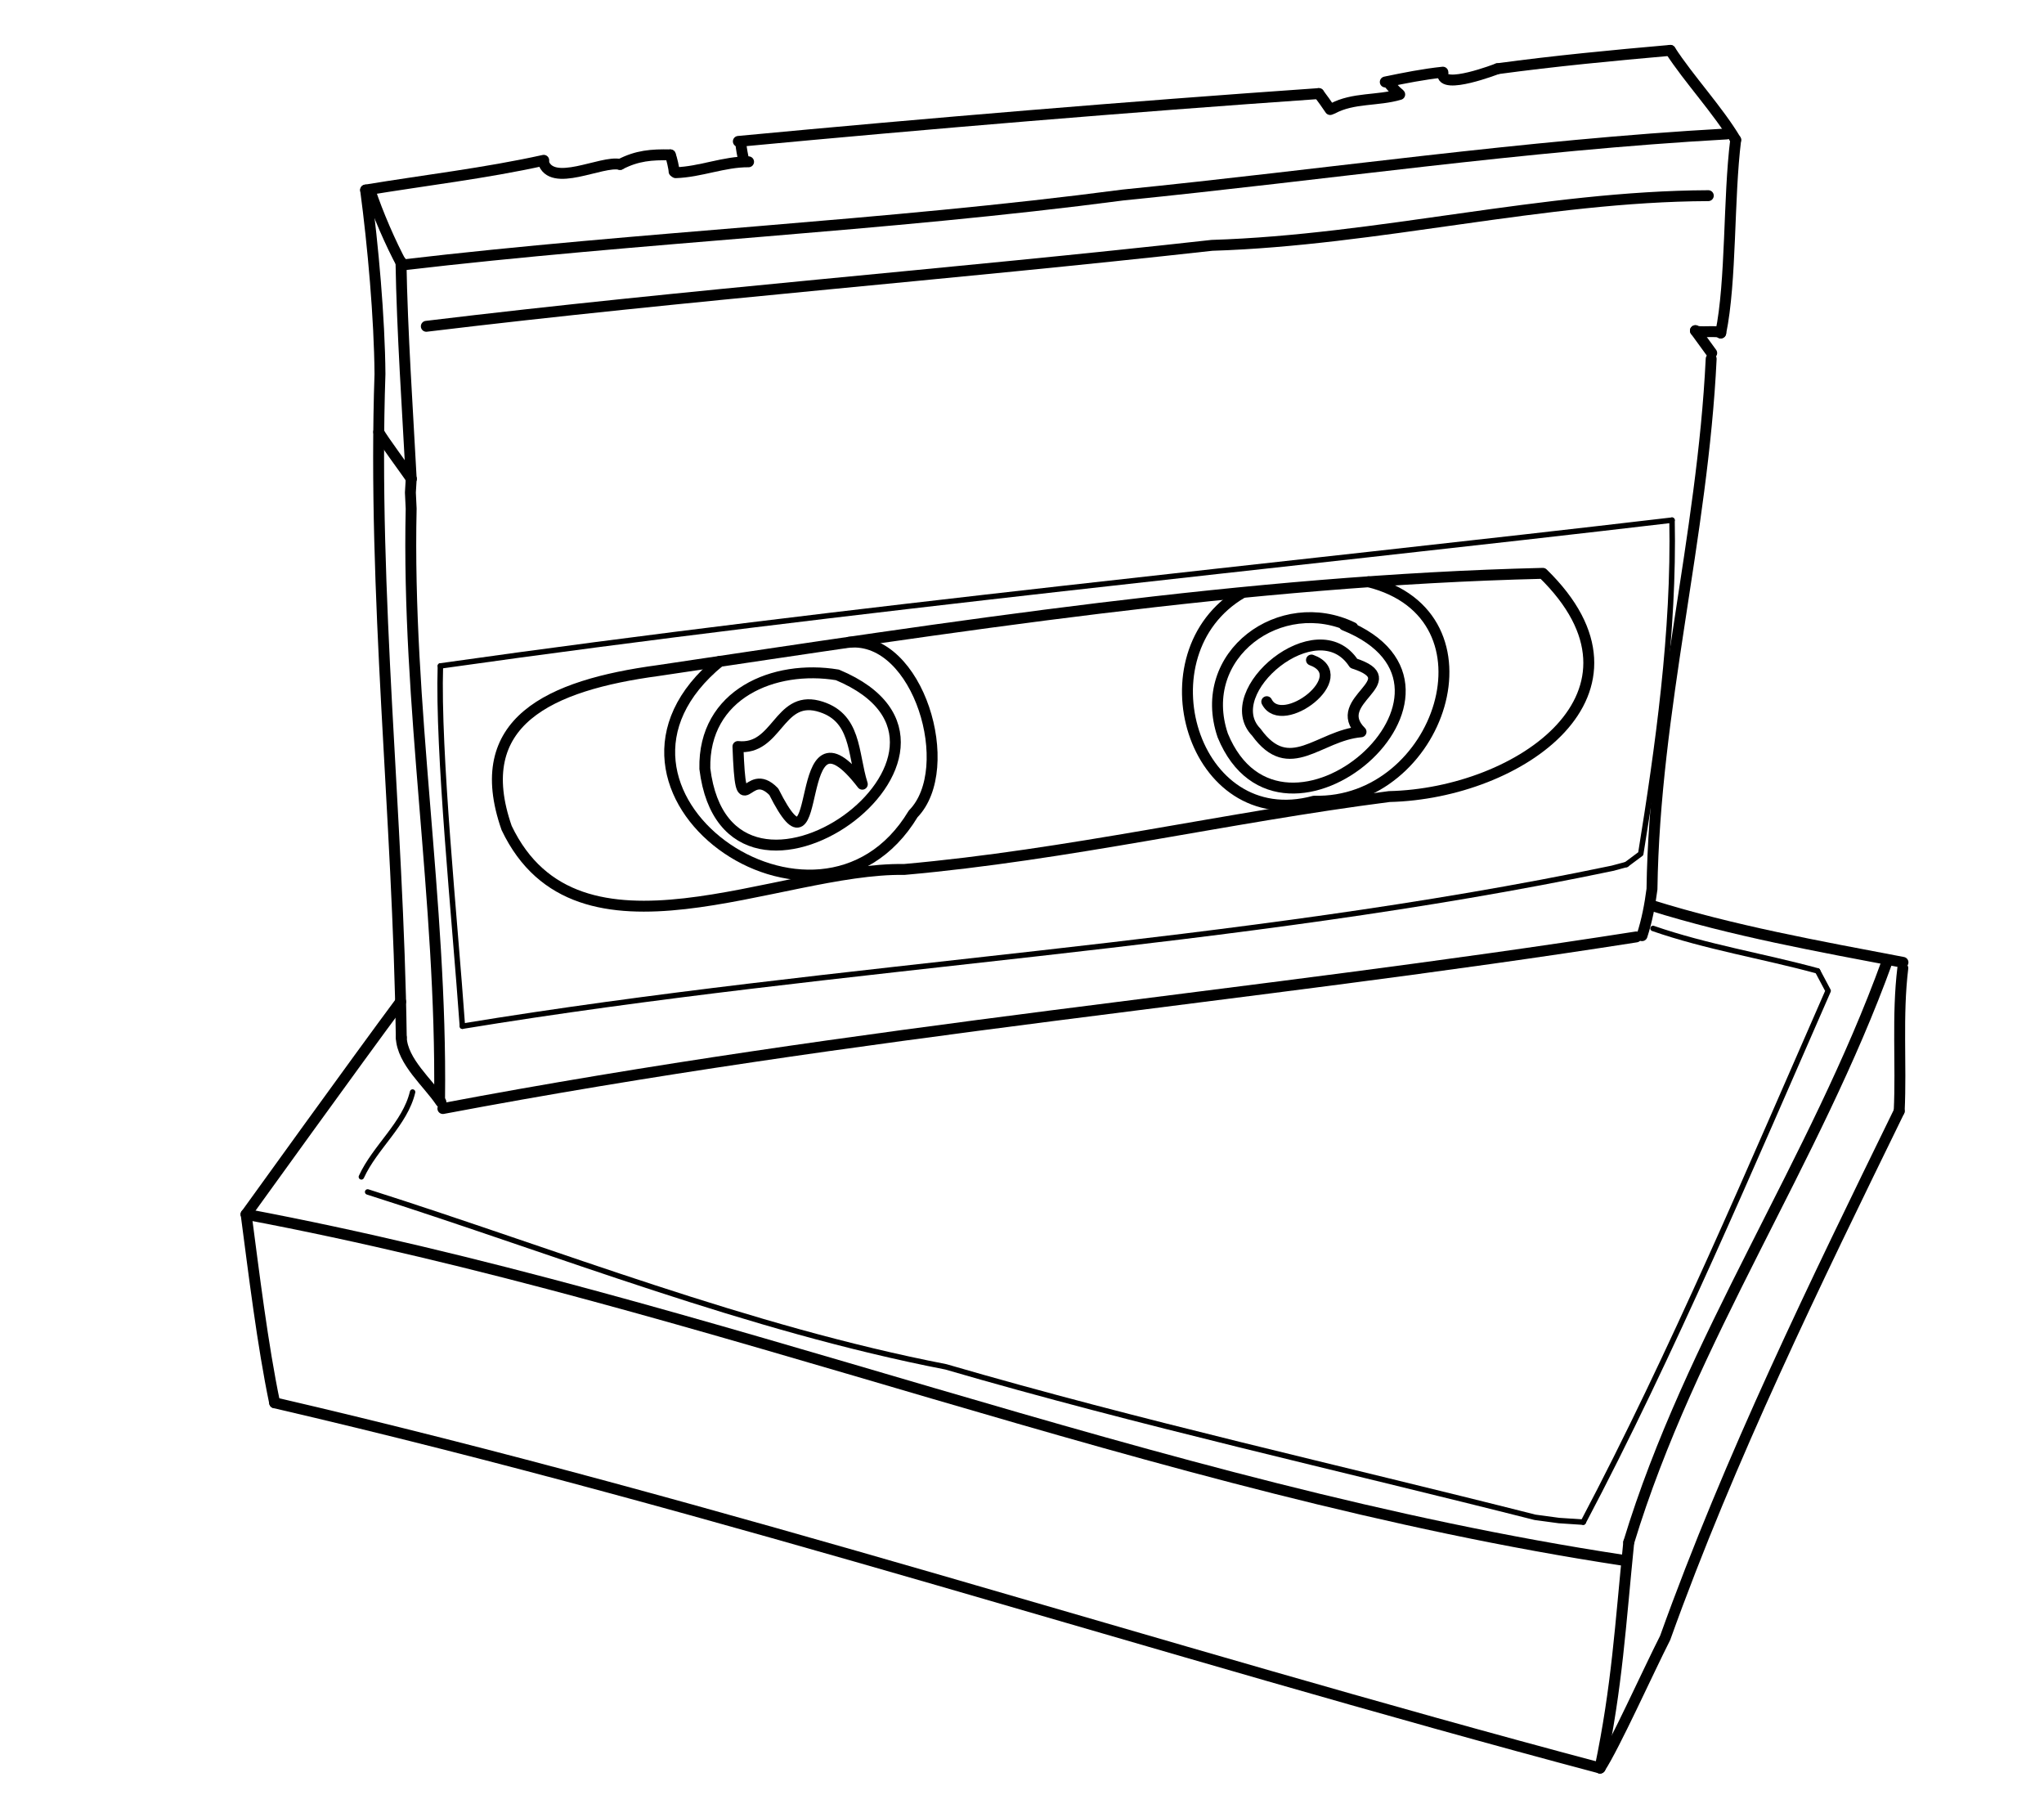 <?xml version="1.0" encoding="UTF-8" standalone="no"?>
<!-- Created by Ashley Blewer - This work is licensed under a Creative Commons Attribution 4.0 International License -->

<svg
   width="544"
   height="480"
   viewBox="0 0 143.933 127"
   version="1.1"
   id="svg2490"
   inkscape:version="1.2.2 (1:1.2.2+202212051552+b0a8486541)"
   sodipodi:docname="1987-dat-1.svg"
   xmlns:inkscape="http://www.inkscape.org/namespaces/inkscape"
   xmlns:sodipodi="http://sodipodi.sourceforge.net/DTD/sodipodi-0.dtd"
   xmlns="http://www.w3.org/2000/svg"
   xmlns:svg="http://www.w3.org/2000/svg">
  <sodipodi:namedview
     id="namedview2492"
     pagecolor="#ffffff"
     bordercolor="#666666"
     borderopacity="1.0"
     inkscape:pageshadow="2"
     inkscape:pageopacity="0.0"
     inkscape:pagecheckerboard="0"
     inkscape:document-units="mm"
     showgrid="false"
     units="px"
     inkscape:zoom="0.90583674"
     inkscape:cx="53.541657"
     inkscape:cy="253.35691"
     inkscape:window-width="1846"
     inkscape:window-height="1136"
     inkscape:window-x="0"
     inkscape:window-y="0"
     inkscape:window-maximized="1"
     inkscape:current-layer="g4731"
     inkscape:showpageshadow="2"
     inkscape:deskcolor="#d1d1d1" />
  <defs
     id="defs2487" />
  <g
     inkscape:label="Layer 1"
     inkscape:groupmode="layer"
     id="layer1">
    <g
       id="g4731"
       transform="matrix(0.33,0,0,0.329,-241.789,1.731)"
       style="stroke-width:2.687">
      <g
         id="g104528"
         transform="matrix(1,0,0,-1,0,792)"
         style="stroke-width:2.687">
        <g
           id="g104530"
           style="stroke-width:2.687" />
      </g>
      <g
         id="g104996"
         transform="matrix(1,0,0,-1,0,792)"
         style="stroke-width:2.687">
        <g
           id="g104998"
           style="stroke-width:2.687" />
      </g>
      <g
         id="g2219"
         transform="matrix(0.891,0,0,0.892,102.838,-27.62)">
        <g
           id="g56"
           transform="matrix(1,0,0,-1,0,792)">
          <g
             id="g58">
            <path
               d="m 812.5,502.557 c -3.075,4.624 -9.257,9.709 -9.49,15.486"
               style="fill:none;stroke:#000000;stroke-width:2.615;stroke-linecap:round;stroke-linejoin:round;stroke-miterlimit:10;stroke-dasharray:none;stroke-opacity:1"
               id="path60"
               sodipodi:nodetypes="cc" />
          </g>
        </g>
        <g
           id="g62"
           transform="matrix(1,0,0,-1,0,792)">
          <g
             id="g64">
            <path
               d="m 812.185,503.47 c 0.569,47.226 -7.883,94.13 -6.807,141.442 l -0.185,3.86 0.198,3.29"
               style="fill:none;stroke:#000000;stroke-width:2.615;stroke-linecap:round;stroke-linejoin:round;stroke-miterlimit:10;stroke-dasharray:none;stroke-opacity:1"
               id="path66" />
          </g>
        </g>
        <g
           id="g68"
           transform="matrix(1,0,0,-1,0,792)">
          <g
             id="g70">
            <path
               d="m 805.391,652.062 c -0.847,16.038 -2.175,35.464 -2.45,52.07"
               style="fill:none;stroke:#000000;stroke-width:2.615;stroke-linecap:round;stroke-linejoin:round;stroke-miterlimit:10;stroke-dasharray:none;stroke-opacity:1"
               id="path72"
               sodipodi:nodetypes="cc" />
          </g>
        </g>
        <g
           id="g74"
           transform="matrix(1,0,0,-1,0,792)">
          <g
             id="g76">
            <path
               d="m 803.236,703.366 c -2.819,5.234 -5.863,12.291 -7.724,17.914"
               style="fill:none;stroke:#000000;stroke-width:2.615;stroke-linecap:round;stroke-linejoin:round;stroke-miterlimit:10;stroke-dasharray:none;stroke-opacity:1"
               id="path78"
               sodipodi:nodetypes="cc" />
          </g>
        </g>
        <g
           id="g80"
           transform="matrix(1,0,0,-1,0,792)">
          <g
             id="g82">
            <path
               d="m 803.01,518.043 c -0.726,53.079 -6.897,106.033 -5.102,159.166 -0.102,13.348 -1.674,30.938 -3.436,44.136"
               style="fill:none;stroke:#000000;stroke-width:2.615;stroke-linecap:round;stroke-linejoin:round;stroke-miterlimit:10;stroke-dasharray:none;stroke-opacity:1"
               id="path84"
               sodipodi:nodetypes="ccc" />
          </g>
        </g>
        <g
           id="g86"
           transform="matrix(1,0,0,-1,0,792)">
          <g
             id="g88">
            <path
               d="m 797.611,663.29 c 0.738,-1.541 6.882,-9.789 7.78,-11.228"
               style="fill:none;stroke:#000000;stroke-width:2.615;stroke-linecap:round;stroke-linejoin:round;stroke-miterlimit:10;stroke-dasharray:none;stroke-opacity:1"
               id="path90"
               sodipodi:nodetypes="cc" />
          </g>
        </g>
        <g
           id="g92"
           transform="matrix(1,0,0,-1,0,792)">
          <g
             id="g94">
            <path
               d="m 794.472,721.345 c 14.226,2.357 28.546,4.004 42.657,7.129"
               style="fill:none;stroke:#000000;stroke-width:2.615;stroke-linecap:round;stroke-linejoin:round;stroke-miterlimit:10;stroke-dasharray:none;stroke-opacity:1"
               id="path96" />
          </g>
        </g>
        <g
           id="g98"
           transform="matrix(1,0,0,-1,0,792)">
          <g
             id="g100">
            <path
               d="m 836.977,728.215 c 1.891,-6.572 14.078,0.325 18.439,-0.725"
               style="fill:none;stroke:#000000;stroke-width:2.615;stroke-linecap:round;stroke-linejoin:round;stroke-miterlimit:10;stroke-dasharray:none;stroke-opacity:1"
               id="path102" />
          </g>
        </g>
        <g
           id="g104"
           transform="matrix(1,0,0,-1,0,792)">
          <g
             id="g106">
            <path
               d="m 855.416,727.49 c 4.056,2.122 7.564,2.393 12.026,2.289"
               style="fill:none;stroke:#000000;stroke-width:2.615;stroke-linecap:round;stroke-linejoin:round;stroke-miterlimit:10;stroke-dasharray:none;stroke-opacity:1"
               id="path108"
               sodipodi:nodetypes="cc" />
          </g>
        </g>
        <g
           id="g110"
           transform="matrix(1,0,0,-1,0,792)">
          <g
             id="g112">
            <path
               d="m 867.443,729.779 c 0.314,-0.706 0.916,-3.374 0.903,-4.002"
               style="fill:none;stroke:#000000;stroke-width:2.615;stroke-linecap:round;stroke-linejoin:round;stroke-miterlimit:10;stroke-dasharray:none;stroke-opacity:1"
               id="path114" />
          </g>
        </g>
        <g
           id="g116"
           transform="matrix(1,0,0,-1,0,792)">
          <g
             id="g118">
            <path
               d="m 868.726,725.507 c 5.919,0.181 11.537,2.647 17.46,2.609"
               style="fill:none;stroke:#000000;stroke-width:2.615;stroke-linecap:round;stroke-linejoin:round;stroke-miterlimit:10;stroke-dasharray:none;stroke-opacity:1"
               id="path120" />
          </g>
        </g>
        <g
           id="g122"
           transform="matrix(1,0,0,-1,0,792)">
          <g
             id="g124">
            <path
               d="m 885.022,728.632 c -0.2,0.503 -0.652,3.101 -0.679,3.896"
               style="fill:none;stroke:#000000;stroke-width:2.615;stroke-linecap:round;stroke-linejoin:round;stroke-miterlimit:10;stroke-dasharray:none;stroke-opacity:1"
               id="path126" />
          </g>
        </g>
        <g
           id="g128"
           transform="matrix(1,0,0,-1,0,792)">
          <g
             id="g130">
            <path
               d="m 883.737,733.013 c 45.723,4.317 93.188,8.278 139.009,11.471"
               style="fill:none;stroke:#000000;stroke-width:2.615;stroke-linecap:round;stroke-linejoin:round;stroke-miterlimit:10;stroke-dasharray:none;stroke-opacity:1"
               id="path132"
               sodipodi:nodetypes="cc" />
          </g>
        </g>
        <g
           id="g134"
           transform="matrix(1,0,0,-1,0,792)">
          <g
             id="g136">
            <path
               d="m 1022.746,744.484 c 0.508,-0.634 2.323,-3.184 2.722,-3.825"
               style="fill:none;stroke:#000000;stroke-width:2.615;stroke-linecap:round;stroke-linejoin:round;stroke-miterlimit:10;stroke-dasharray:none;stroke-opacity:1"
               id="path138" />
          </g>
        </g>
        <g
           id="g140"
           transform="matrix(1,0,0,-1,0,792)">
          <g
             id="g142">
            <path
               d="m 1026.036,740.876 c 4.944,2.682 10.823,1.829 16.089,3.401"
               style="fill:none;stroke:#000000;stroke-width:2.615;stroke-linecap:round;stroke-linejoin:round;stroke-miterlimit:10;stroke-dasharray:none;stroke-opacity:1"
               id="path144" />
          </g>
        </g>
        <g
           id="g146"
           transform="matrix(1,0,0,-1,0,792)">
          <g
             id="g148">
            <path
               d="m 1041.784,744.609 c -0.551,0.383 -2.189,2.164 -2.457,2.672"
               style="fill:none;stroke:#000000;stroke-width:2.615;stroke-linecap:round;stroke-linejoin:round;stroke-miterlimit:10;stroke-dasharray:none;stroke-opacity:1"
               id="path150" />
          </g>
        </g>
        <g
           id="g152"
           transform="matrix(1,0,0,-1,0,792)">
          <g
             id="g154">
            <path
               d="m 1038.67,747.264 c 4.566,0.949 9.144,1.869 13.789,2.357"
               style="fill:none;stroke:#000000;stroke-width:2.615;stroke-linecap:round;stroke-linejoin:round;stroke-miterlimit:10;stroke-dasharray:none;stroke-opacity:1"
               id="path156" />
          </g>
        </g>
        <g
           id="g158"
           transform="matrix(1,0,0,-1,0,792)">
          <g
             id="g160">
            <path
               d="m 1052.441,749.311 c -0.42,-4.122 13.098,1.139 13.098,1.139"
               style="fill:none;stroke:#000000;stroke-width:2.615;stroke-linecap:round;stroke-linejoin:round;stroke-miterlimit:10;stroke-dasharray:none;stroke-opacity:1"
               id="path162"
               sodipodi:nodetypes="cc" />
          </g>
        </g>
        <g
           id="g164"
           transform="matrix(1,0,0,-1,0,792)">
          <g
             id="g166" />
        </g>
        <g
           id="g170"
           transform="matrix(1,0,0,-1,0,792)">
          <g
             id="g172">
            <path
               d="m 1065.539,750.45 c 13.751,1.862 27.568,3.185 41.389,4.401"
               style="fill:none;stroke:#000000;stroke-width:2.615;stroke-linecap:round;stroke-linejoin:round;stroke-miterlimit:10;stroke-dasharray:none;stroke-opacity:1"
               id="path174" />
          </g>
        </g>
        <g
           id="g176"
           transform="matrix(1,0,0,-1,0,792)">
          <g
             id="g178">
            <path
               d="m 1106.928,754.851 c 4.39,-6.82 11.528,-14.487 15.662,-21.489"
               style="fill:none;stroke:#000000;stroke-width:2.615;stroke-linecap:round;stroke-linejoin:round;stroke-miterlimit:10;stroke-dasharray:none;stroke-opacity:1"
               id="path180"
               sodipodi:nodetypes="cc" />
          </g>
        </g>
        <g
           id="g182"
           transform="matrix(1,0,0,-1,0,792)">
          <g
             id="g184">
            <path
               d="m 1122.59,733.362 c -1.756,-14.047 -1.012,-33.836 -3.583,-46.31"
               style="fill:none;stroke:#000000;stroke-width:2.615;stroke-linecap:round;stroke-linejoin:round;stroke-miterlimit:10;stroke-dasharray:none;stroke-opacity:1"
               id="path186"
               sodipodi:nodetypes="cc" />
          </g>
        </g>
        <g
           id="g188"
           transform="matrix(1,0,0,-1,0,792)">
          <g
             id="g190">
            <path
               d="m 1119.008,687.052 c -0.498,0.71 -5.445,-0.056 -6.061,0.556"
               style="fill:none;stroke:#000000;stroke-width:2.615;stroke-linecap:round;stroke-linejoin:round;stroke-miterlimit:10;stroke-dasharray:none;stroke-opacity:1"
               id="path192"
               sodipodi:nodetypes="cc" />
          </g>
        </g>
        <g
           id="g194"
           transform="matrix(1,0,0,-1,0,792)">
          <g
             id="g196">
            <path
               d="m 1112.946,687.608 3.899,-5.367"
               style="fill:none;stroke:#000000;stroke-width:2.615;stroke-linecap:round;stroke-linejoin:round;stroke-miterlimit:10;stroke-dasharray:none;stroke-opacity:1"
               id="path198" />
          </g>
        </g>
        <g
           id="g200"
           transform="matrix(1,0,0,-1,0,792)">
          <g
             id="g202">
            <path
               d="m 1116.718,680.838 c -2.036,-42.677 -13.58,-84.311 -14.175,-127.193 -0.488,-3.782 -1.202,-7.548 -2.384,-11.18"
               style="fill:none;stroke:#000000;stroke-width:2.615;stroke-linecap:round;stroke-linejoin:round;stroke-miterlimit:10;stroke-dasharray:none;stroke-opacity:1"
               id="path204" />
          </g>
        </g>
        <g
           id="g206"
           transform="matrix(1,0,0,-1,0,792)">
          <g
             id="g208">
            <path
               d="m 812.977,500.997 c 100.465,19.013 192.913,26.583 285.795,41.167"
               style="fill:none;stroke:#000000;stroke-width:2.615;stroke-linecap:round;stroke-linejoin:round;stroke-miterlimit:10;stroke-dasharray:none;stroke-opacity:1"
               id="path210"
               sodipodi:nodetypes="cc" />
          </g>
        </g>
        <g
           id="g212"
           transform="matrix(1,0,0,-1,0,792)">
          <g
             id="g214">
            <path
               d="m 803.236,703.366 c 57.437,6.761 115.26,9.223 172.648,16.791 48.196,4.835 96.176,11.948 144.551,14.641"
               style="fill:none;stroke:#000000;stroke-width:2.615;stroke-linecap:round;stroke-linejoin:round;stroke-miterlimit:10;stroke-dasharray:none;stroke-opacity:1"
               id="path216" />
          </g>
        </g>
        <g
           id="g218"
           transform="matrix(1,0,0,-1,0,792)">
          <g
             id="g220">
            <path
               d="m 809.008,688.655 c 62.565,7.582 125.5,12.431 188.147,19.421 39.782,1.241 79.406,11.759 118.876,11.919"
               style="fill:none;stroke:#000000;stroke-width:2.615;stroke-linecap:round;stroke-linejoin:round;stroke-miterlimit:10;stroke-dasharray:none;stroke-opacity:1"
               id="path222" />
          </g>
        </g>
        <g
           id="g224"
           transform="matrix(1,0,0,-1,0,792)">
          <g
             id="g226">
            <path
               d="m 864.501,606.062 c 70.233,10.46 140.818,21.611 211.904,23.329 29.216,-28.547 -5.539,-52.828 -36.773,-53.551 -38.893,-4.99 -77.039,-14.014 -116.172,-17.489 -30.038,0.493 -78.223,-25.696 -95.217,9.957 -8.892,25.516 10.193,34.233 36.258,37.754"
               style="fill:none;stroke:#000000;stroke-width:2.615;stroke-linecap:round;stroke-linejoin:round;stroke-miterlimit:10;stroke-dasharray:none;stroke-opacity:1"
               id="path228"
               sodipodi:nodetypes="cccccc" />
          </g>
        </g>
        <g
           id="g230"
           transform="matrix(1,0,0,-1,0,792)">
          <g
             id="g232">
            <path
               d="m 879.263,608.266 c -37.692,-30.872 23.62,-74.369 46.335,-36.593 10.696,10.92 1.298,42.711 -15.309,41.18"
               style="fill:none;stroke:#000000;stroke-width:2.615;stroke-linecap:round;stroke-linejoin:round;stroke-miterlimit:10;stroke-dasharray:none;stroke-opacity:1"
               id="path234"
               sodipodi:nodetypes="ccc" />
          </g>
        </g>
        <g
           id="g236"
           transform="matrix(1,0,0,-1,0,792)">
          <g
             id="g238">
            <path
               d="m 1004.321,624.666 c -24.644,-14.475 -11.784,-57.89 17.318,-49.932 30.065,-0.838 45.381,44.578 13.019,52.636"
               style="fill:none;stroke:#000000;stroke-width:2.615;stroke-linecap:round;stroke-linejoin:round;stroke-miterlimit:10;stroke-dasharray:none;stroke-opacity:1"
               id="path240"
               sodipodi:nodetypes="ccc" />
          </g>
        </g>
        <g
           id="g242"
           transform="matrix(1,0,0,-1,0,792)">
          <g
             id="g244">
            <path
               d="m 1028.839,616.973 c 37.825,-15.28 -14.901,-61.051 -29.091,-26.482 -6.585,19.437 13.974,34.263 31.144,25.89"
               style="fill:none;stroke:#000000;stroke-width:2.615;stroke-linecap:round;stroke-linejoin:round;stroke-miterlimit:10;stroke-dasharray:none;stroke-opacity:1"
               id="path246" />
          </g>
        </g>
        <g
           id="g248"
           transform="matrix(1,0,0,-1,0,792)">
          <g
             id="g250">
            <path
               d="m 907.457,605.03 c 42.689,-17.896 -26.213,-67.423 -31.744,-22.507 -0.399,17.965 16.595,25.028 31.744,22.507"
               style="fill:none;stroke:#000000;stroke-width:2.615;stroke-linecap:round;stroke-linejoin:round;stroke-miterlimit:10;stroke-dasharray:none;stroke-opacity:1"
               id="path252"
               sodipodi:nodetypes="ccc" />
          </g>
        </g>
        <g
           id="g254"
           transform="matrix(1,0,0,-1,0,792)">
          <g
             id="g256">
            <path
               d="m 902.745,597.59 c 9.383,-2.437 8.314,-11.327 10.677,-18.788 -17.626,23.027 -8.538,-27.049 -21.197,-1.8 -6.625,6.829 -7.846,-9.02 -8.587,10.844 9.393,-0.975 9.701,12.077 19.107,9.744"
               style="fill:none;stroke:#000000;stroke-width:2.615;stroke-linecap:round;stroke-linejoin:round;stroke-miterlimit:10;stroke-dasharray:none;stroke-opacity:1"
               id="path258"
               sodipodi:nodetypes="ccccc" />
          </g>
        </g>
        <g
           id="g260"
           transform="matrix(1,0,0,-1,0,792)">
          <g
             id="g262">
            <path
               d="m 1031.113,607.796 c -8.695,13.339 -32.657,-6.954 -23.331,-16.514 7.966,-11.053 14.909,-0.774 25.082,0.089 -7.682,7.615 11.375,12.163 -1.751,16.425"
               style="fill:none;stroke:#000000;stroke-width:2.615;stroke-linecap:round;stroke-linejoin:round;stroke-miterlimit:10;stroke-dasharray:none;stroke-opacity:1"
               id="path264"
               sodipodi:nodetypes="cccc" />
          </g>
        </g>
        <g
           id="g266"
           transform="matrix(1,0,0,-1,0,792)">
          <g
             id="g268">
            <path
               d="m 1020.995,608.591 c 10.434,-3.834 -7.056,-17.226 -10.708,-9.989"
               style="fill:none;stroke:#000000;stroke-width:2.615;stroke-linecap:round;stroke-linejoin:round;stroke-miterlimit:10;stroke-dasharray:none;stroke-opacity:1"
               id="path270" />
          </g>
        </g>
        <g
           id="g272"
           transform="matrix(1,0,0,-1,0,792)">
          <g
             id="g274">
            <path
               d="m 802.858,526.627 c -9.811,-13.19 -37.001,-51.008 -37.001,-51.008"
               style="fill:none;stroke:#000000;stroke-width:2.615;stroke-linecap:round;stroke-linejoin:round;stroke-miterlimit:10;stroke-dasharray:none;stroke-opacity:1"
               id="path276"
               sodipodi:nodetypes="cc" />
          </g>
        </g>
        <g
           id="g278"
           transform="matrix(1,0,0,-1,0,792)">
          <g
             id="g280">
            <path
               d="m 765.857,475.619 c 1.848,-14.016 3.939,-31.348 6.828,-45.216"
               style="fill:none;stroke:#000000;stroke-width:2.615;stroke-linecap:round;stroke-linejoin:round;stroke-miterlimit:10;stroke-dasharray:none;stroke-opacity:1"
               id="path282"
               sodipodi:nodetypes="cc" />
          </g>
        </g>
        <g
           id="g284"
           transform="matrix(1,0,0,-1,0,792)">
          <g
             id="g286">
            <path
               d="m 1102.299,549.761 c 19.731,-6.177 40.115,-9.833 60.354,-13.698"
               style="fill:none;stroke:#000000;stroke-width:2.615;stroke-linecap:round;stroke-linejoin:round;stroke-miterlimit:10;stroke-dasharray:none;stroke-opacity:1"
               id="path288" />
          </g>
        </g>
        <g
           id="g290"
           transform="matrix(1,0,0,-1,0,792)">
          <g
             id="g292">
            <path
               d="m 1162.614,534.672 c -1.383,-11.415 -0.331,-22.946 -0.864,-34.303"
               style="fill:none;stroke:#000000;stroke-width:2.615;stroke-linecap:round;stroke-linejoin:round;stroke-miterlimit:10;stroke-dasharray:none;stroke-opacity:1"
               id="path294" />
          </g>
        </g>
        <g
           id="g296"
           transform="matrix(1,0,0,-1,0,792)">
          <g
             id="g298">
            <path
               d="m 1161.75,500.368 c -20.078,-41.181 -40.584,-83.126 -56.047,-126.353 -4.035,-7.946 -12.169,-26.01 -15.596,-31.23"
               style="fill:none;stroke:#000000;stroke-width:2.615;stroke-linecap:round;stroke-linejoin:round;stroke-miterlimit:10;stroke-dasharray:none;stroke-opacity:1"
               id="path300"
               sodipodi:nodetypes="ccc" />
          </g>
        </g>
        <g
           id="g302"
           transform="matrix(1,0,0,-1,0,792)">
          <g
             id="g304">
            <path
               d="m 1158.86,536.28 c -17.301,-47.952 -47.057,-90.451 -61.882,-139.346"
               style="fill:none;stroke:#000000;stroke-width:2.615;stroke-linecap:round;stroke-linejoin:round;stroke-miterlimit:10;stroke-dasharray:none;stroke-opacity:1"
               id="path306" />
          </g>
        </g>
        <g
           id="g308"
           transform="matrix(1,0,0,-1,0,792)">
          <g
             id="g310">
            <path
               d="m 1090.107,342.785 c 4.102,19.702 4.851,34.195 6.87,54.148"
               style="fill:none;stroke:#000000;stroke-width:2.615;stroke-linecap:round;stroke-linejoin:round;stroke-miterlimit:10;stroke-dasharray:none;stroke-opacity:1"
               id="path312"
               sodipodi:nodetypes="cc" />
          </g>
        </g>
        <g
           id="g314"
           transform="matrix(1,0,0,-1,0,792)">
          <g
             id="g316">
            <path
               d="m 765.857,475.619 c 111.578,-21.057 217.364,-65.857 329.813,-82.997"
               style="fill:none;stroke:#000000;stroke-width:2.615;stroke-linecap:round;stroke-linejoin:round;stroke-miterlimit:10;stroke-dasharray:none;stroke-opacity:1"
               id="path318"
               sodipodi:nodetypes="cccc" />
          </g>
        </g>
        <g
           id="g320"
           transform="matrix(1,0,0,-1,0,792)">
          <g
             id="g322">
            <path
               d="m 772.685,430.403 c 106.951,-24.861 211.521,-59.455 317.422,-87.617"
               style="fill:none;stroke:#000000;stroke-width:2.615;stroke-linecap:round;stroke-linejoin:round;stroke-miterlimit:10;stroke-dasharray:none;stroke-opacity:1"
               id="path324"
               sodipodi:nodetypes="ccc" />
          </g>
        </g>
        <g
           id="g326"
           transform="matrix(1,0,0,-1,0,792)">
          <g
             id="g328">
            <path
               d="m 812.378,607.179 c 98.668,13.999 200.466,23.84 294.965,34.973"
               style="fill:none;stroke:#000000;stroke-width:1.308;stroke-linecap:round;stroke-linejoin:round;stroke-miterlimit:10;stroke-dasharray:none;stroke-opacity:1"
               id="path330"
               sodipodi:nodetypes="cc" />
          </g>
        </g>
        <g
           id="g332"
           transform="matrix(1,0,0,-1,0,792)">
          <g
             id="g334">
            <path
               d="m 1107.343,642.152 c 0.546,-26.788 -3.361,-54.437 -7.489,-80.039 l -3.447,-2.575"
               style="fill:none;stroke:#000000;stroke-width:1.308;stroke-linecap:round;stroke-linejoin:round;stroke-miterlimit:10;stroke-dasharray:none;stroke-opacity:1"
               id="path336"
               sodipodi:nodetypes="ccc" />
          </g>
        </g>
        <g
           id="g338"
           transform="matrix(1,0,0,-1,0,792)">
          <g
             id="g340">
            <path
               d="m 812.378,607.179 c -0.654,-20.743 3.423,-60.417 5.27,-86.431 v 0"
               style="fill:none;stroke:#000000;stroke-width:1.308;stroke-linecap:round;stroke-linejoin:round;stroke-miterlimit:10;stroke-dasharray:none;stroke-opacity:1"
               id="path342"
               sodipodi:nodetypes="ccc" />
          </g>
        </g>
        <g
           id="g344"
           transform="matrix(1,0,0,-1,0,792)">
          <g
             id="g346">
            <path
               d="m 817.648,520.749 c 91.366,15.032 184.647,18.884 275.376,37.881 l 3.384,0.908"
               style="fill:none;stroke:#000000;stroke-width:1.308;stroke-linecap:round;stroke-linejoin:round;stroke-miterlimit:10;stroke-dasharray:none;stroke-opacity:1"
               id="path348" />
          </g>
        </g>
        <g
           id="g350"
           transform="matrix(1,0,0,-1,0,792)">
          <g
             id="g352">
            <path
               d="m 1102.793,544.202 c 12.842,-4.465 26.319,-6.607 39.405,-10.187"
               style="fill:none;stroke:#000000;stroke-width:1.308;stroke-linecap:round;stroke-linejoin:round;stroke-miterlimit:10;stroke-dasharray:none;stroke-opacity:1"
               id="path354" />
          </g>
        </g>
        <g
           id="g356"
           transform="matrix(1,0,0,-1,0,792)">
          <g
             id="g358">
            <path
               d="m 1086.078,401.771 c 21.147,40.127 40.496,85.994 58.653,127.468 l -2.533,4.776"
               style="fill:none;stroke:#000000;stroke-width:1.308;stroke-linecap:round;stroke-linejoin:round;stroke-miterlimit:10;stroke-dasharray:none;stroke-opacity:1"
               id="path360"
               sodipodi:nodetypes="ccc" />
          </g>
        </g>
        <g
           id="g362"
           transform="matrix(1,0,0,-1,0,792)">
          <g
             id="g364">
            <path
               d="m 805.717,504.954 c -1.795,-7.623 -9.023,-13.229 -12.26,-20.352"
               style="fill:none;stroke:#000000;stroke-width:1.308;stroke-linecap:round;stroke-linejoin:round;stroke-miterlimit:10;stroke-dasharray:none;stroke-opacity:1"
               id="path366" />
          </g>
        </g>
        <g
           id="g368"
           transform="matrix(1,0,0,-1,0,792)">
          <g
             id="g370">
            <path
               d="m 794.956,480.989 c 45.986,-14.66 90.912,-32.704 138.485,-41.961 46.584,-13.593 94.056,-24.155 141.086,-36.095 l 5.735,-0.777 5.816,-0.385"
               style="fill:none;stroke:#000000;stroke-width:1.308;stroke-linecap:round;stroke-linejoin:round;stroke-miterlimit:10;stroke-dasharray:none;stroke-opacity:1"
               id="path372" />
          </g>
        </g>
      </g>
    </g>
  </g>
</svg>
